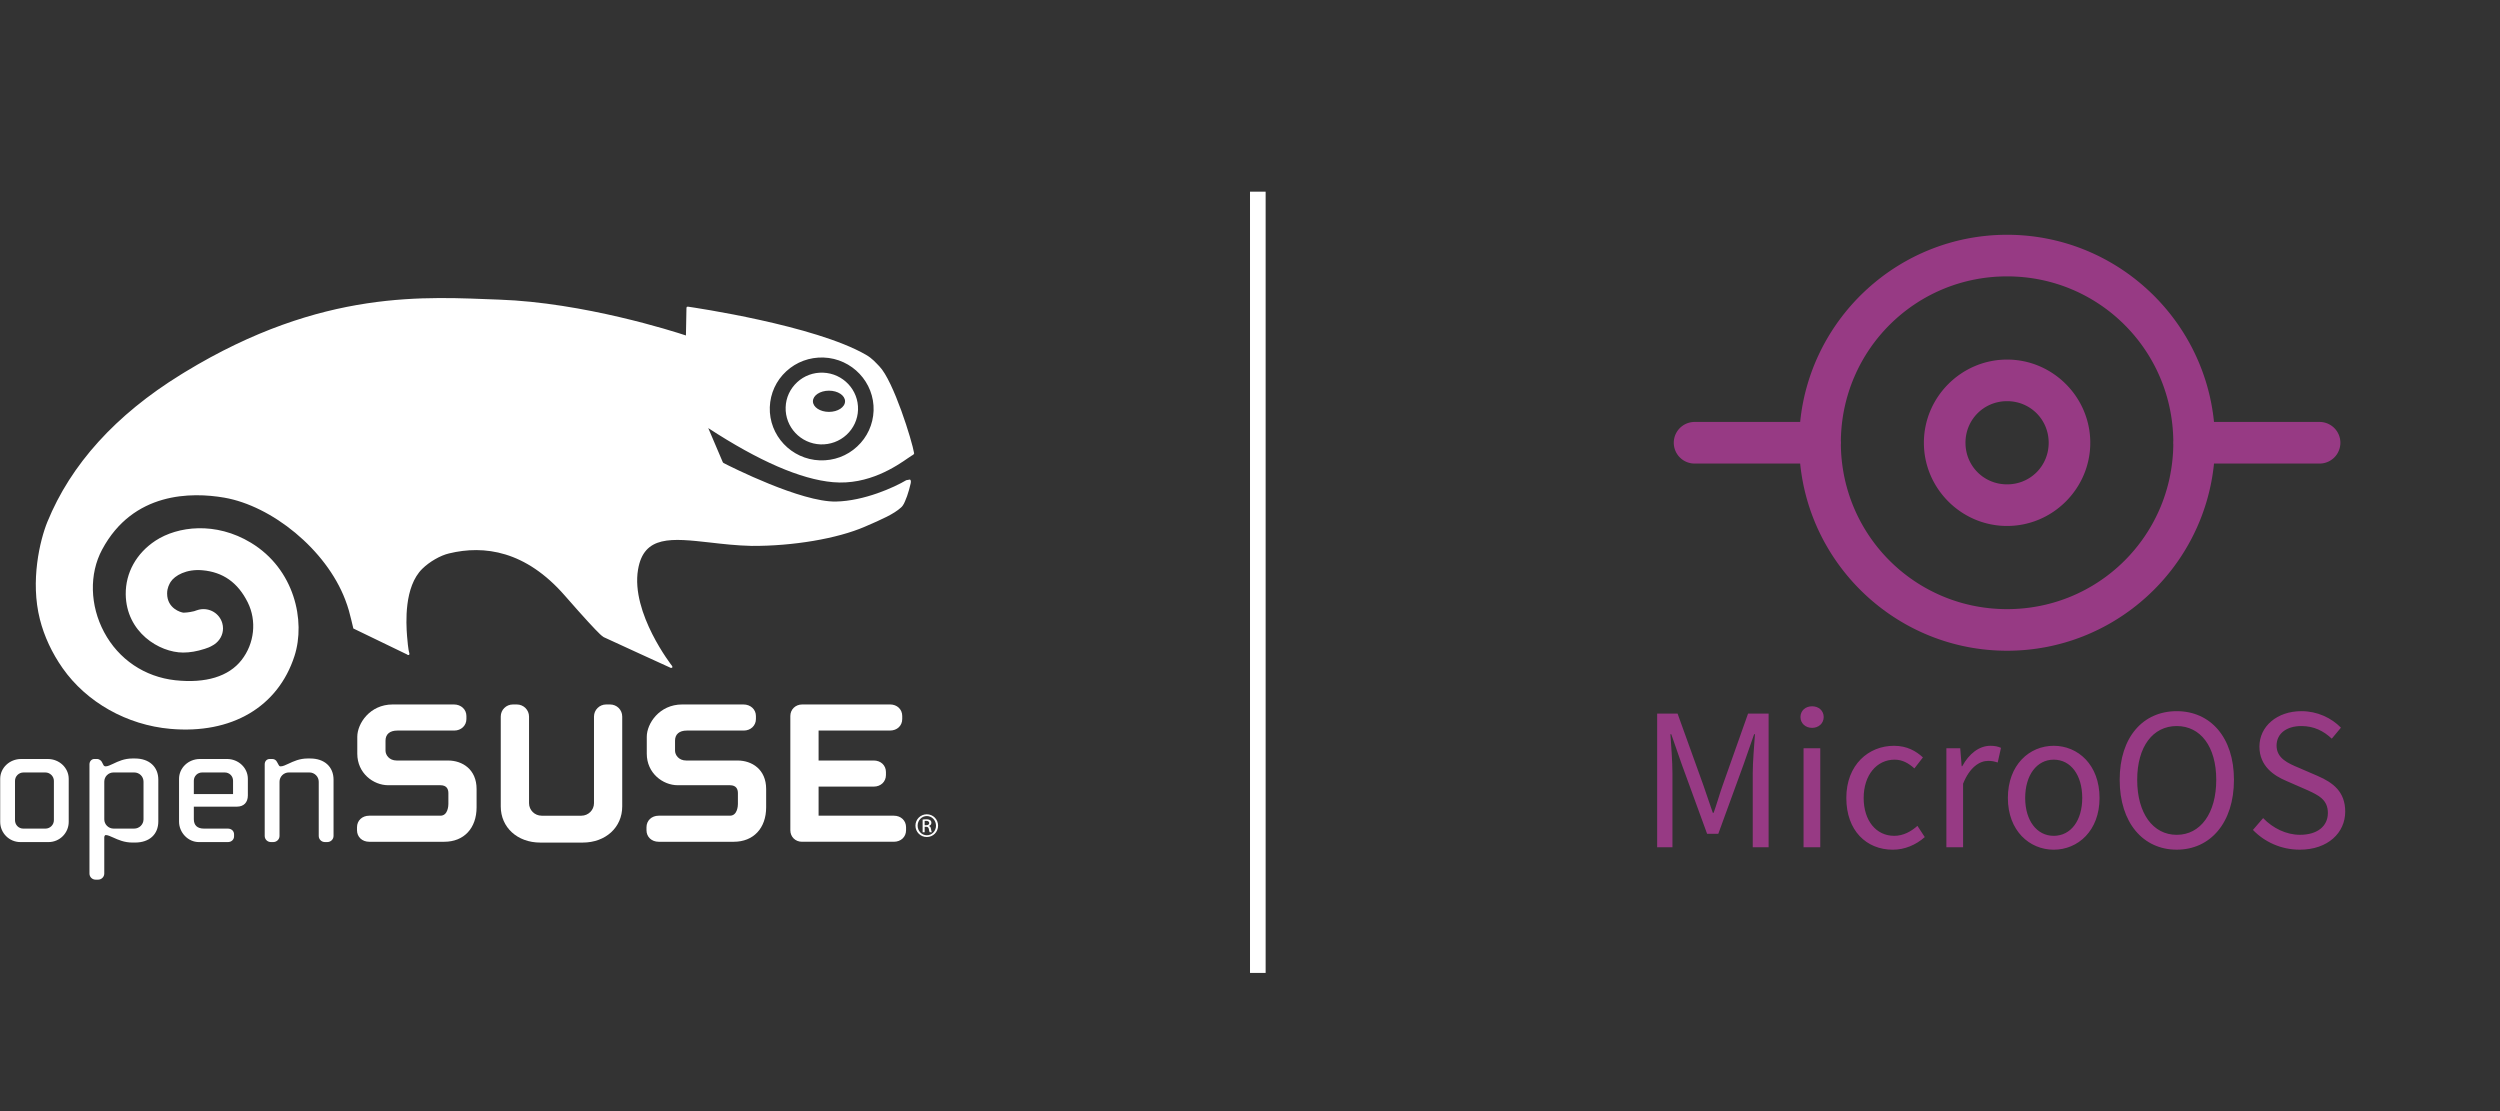 <svg version="1.1" width="180" height="80" viewBox="0 0 180 80" xmlns="http://www.w3.org/2000/svg">
 <rect x="0" y="0" width="180" height="80" fill="#333333" stroke="none"/>
 <g transform="matrix(.211 0 0 .209 -.107 21.1)" fill="#fff">
  <path id="a" d="m281.36 27.426c-3.311-0.119-6.451 1.051-8.85 3.301s-3.815 5.298-3.915 8.599c-0.23 6.821 5.111 12.559 11.916 12.81 3.309 0.1 6.465-1.07 8.878-3.32 2.41-2.261 3.795-5.311 3.901-8.599 0.23-6.819-5.109-12.549-11.93-12.791zm2.02 13.512c-3.031 0-5.479-1.64-5.479-3.65 0-2.029 2.448-3.66 5.479-3.66 3.031 0 5.486 1.631 5.486 3.66-2e-3 2.01-2.457 3.65-5.486 3.65zm27.153 15.799c0.805-0.531 1.396-0.972 1.645-1.07l0.268-0.419c-0.68-4.279-7.059-25.029-11.884-30.019-1.329-1.359-2.394-2.699-4.55-3.96-17.454-10.171-58.863-16.309-60.803-16.59l-0.33 0.091-0.125 0.3s-0.16 8.58-0.184 9.539c-4.229-1.421-34.972-11.351-63.791-12.351-24.44-0.859-60.033-4.02-107.2 24.98l-1.394 0.868c-22.19 13.841-37.51 30.91-45.518 50.739-2.511 6.24-5.889 20.32-2.541 33.569 1.442 5.791 4.13 11.611 7.756 16.819 8.194 11.77 21.944 19.58 36.749 20.899 20.904 1.87 36.733-7.519 42.363-25.099 3.871-12.13 0-29.928-14.839-39.008-12.07-7.391-25.049-5.711-32.578-0.73-6.531 4.33-10.23 11.06-10.165 18.451 0.151 13.11 11.444 20.078 19.564 20.099 2.359 0 4.728-0.41 7.399-1.28 0.951-0.289 1.845-0.649 2.831-1.259l0.309-0.181 0.195-0.13-0.065 0.039c1.85-1.261 2.964-3.311 2.964-5.511 0-0.6-0.084-1.208-0.256-1.821-0.959-3.32-4.239-5.328-7.638-4.709l-0.46 0.109-0.621 0.189-0.901 0.31c-1.87 0.46-3.269 0.5-3.569 0.51-0.951-0.061-5.625-1.461-5.625-6.58v-0.07c0-1.88 0.754-3.199 1.17-3.92 1.454-2.28 5.435-4.518 10.814-4.05 7.059 0.61 12.149 4.23 15.52 11.06 3.129 6.349 2.31 14.159-2.11 19.88-4.39 5.668-12.205 8.078-22.598 6.959-10.481-1.159-19.34-7.191-24.303-16.579-4.856-9.178-5.121-20.059-0.686-28.418 10.609-20.029 30.649-19.82 41.637-17.921 16.26 2.82 34.758 17.819 41.319 35.139 1.059 2.761 1.599 4.949 2.071 6.95l0.709 2.99 18.37 8.969 0.24 0.181 0.445-0.04 0.081-0.53c-0.114-0.41-0.381-0.789-0.805-5.93-0.349-4.562-1.059-17.051 5.228-23.24 2.441-2.419 6.161-4.578 9.099-5.269 12.04-2.941 26.159-0.912 39.507 14.539 6.91 7.98 10.279 11.619 11.97 13.249l0.589 0.531 0.695 0.519c0.554 0.302 22.954 10.621 22.954 10.621l0.461-0.11 9e-3 -0.479c-0.149-0.17-14.199-18.328-11.698-33.279 1.97-11.909 11.447-10.83 24.558-9.35 4.279 0.5 9.152 1.059 14.196 1.172 14.083 0.089 29.254-2.511 38.604-6.601 6.049-2.629 9.909-4.379 12.328-6.579 0.87-0.721 1.321-1.891 1.791-3.15l0.33-0.831c0.391-1.021 0.966-3.171 1.219-4.35 0.102-0.519 0.161-1.068-0.209-1.359l-1.294 0.24c-4.106 2.471-14.369 7.151-23.965 7.35-11.914 0.24-35.898-11.981-38.399-13.28l-0.24-0.279c-0.589-1.44-4.19-9.95-4.96-11.749 17.27 11.379 31.594 17.668 42.559 18.638 12.207 1.087 21.722-5.574 25.785-8.422zm-47.347-17.439c0.175-4.73 2.155-9.12 5.614-12.34 3.46-3.231 7.975-4.9 12.708-4.749 9.76 0.349 17.43 8.589 17.095 18.338-0.184 4.73-2.164 9.12-5.614 12.33-3.46 3.25-7.964 4.92-12.719 4.76-9.75-0.36-17.411-8.58-17.084-18.338z"/>
  <path d="m134.49 141.73c-7.784 0-12.065 6.58-12.065 11.13v5.84c0 6.7 5.474 10.851 10.549 10.851h17.819c2.245 0 2.715 1.47 2.715 2.71v3.769c0 0.4-0.081 4.02-2.715 4.02h-24.303c-2.415 0-4.16 1.68-4.16 3.979v1.042c0 2.291 1.745 3.96 4.16 3.96h25.624c6.698 0 11.019-4.66 11.019-11.879v-6.302c0-6.779-4.87-9.809-9.706-9.809h-17.533c-2.64 0-3.836-1.98-3.836-3.38v-3.48c0-2.191 1.464-3.46 4.025-3.46h19.408c2.38 0 4.171-1.71 4.171-3.971v-1.04c0-2.269-1.821-3.981-4.251-3.981z"/>
  <path d="m207.35 141.73c-2.301 0-4.155 1.87-4.155 4.171v29.838c0 2.39-1.95 4.311-4.311 4.311h-13.545c-2.369 0-4.309-1.921-4.309-4.311v-29.838c0-2.301-1.87-4.171-4.169-4.171h-1.31c-2.334 0-4.171 1.842-4.171 4.171v30.968c0 7.21 5.674 12.44 13.489 12.44h14.485c7.805 0 13.475-5.228 13.475-12.44v-30.968c0-2.329-1.829-4.171-4.16-4.171z"/>
  <path d="m233.28 141.73c-7.78 0-12.074 6.58-12.074 11.13v5.84c0 6.7 5.484 10.851 10.563 10.851h17.814c2.248 0 2.72 1.47 2.72 2.71v3.769c0 0.4-0.081 4.02-2.72 4.02h-24.314c-2.405 0-4.16 1.68-4.16 3.979v1.042c0 2.291 1.756 3.96 4.16 3.96h25.633c6.7 0 11.041-4.66 11.041-11.879v-6.302c0-6.779-4.885-9.809-9.72-9.809h-17.533c-2.647 0-3.839-1.98-3.839-3.38v-3.48c0-2.191 1.464-3.46 4.025-3.46h19.419c2.375 0 4.158-1.71 4.158-3.971v-1.04c0-2.269-1.819-3.981-4.26-3.981z"/>
  <path d="m274.25 141.73c-2.31 0-4.055 1.712-4.055 3.981v39.358c0 2.259 1.705 3.96 3.964 3.96h31.364c2.415 0 4.16-1.67 4.16-3.96v-1.042c0-2.299-1.745-3.979-4.16-3.979h-25.687v-10.02h18.822c2.41 0 4.16-1.691 4.16-3.981v-1.04c0-2.301-1.75-3.971-4.16-3.971h-18.822v-10.32h24.382c2.406 0 4.16-1.659 4.16-3.971v-1.04c0-2.301-1.754-3.981-4.16-3.981h-29.968z"/>
  <g transform="matrix(1.754,0,0,1.754,-853.95,-548.75)">
   <path d="m491.25 404.37c-2.241 0-4.065 1.744-4.065 3.894v8.461c0 2.184 1.765 3.963 3.929 3.963h5.473c2.164 0 3.929-1.779 3.929-3.963v-8.461c0-2.149-1.825-3.894-4.065-3.894zm-1.184 12.019v-7.726c0-0.906 0.744-1.647 1.654-1.647h4.264c0.89 0 1.648 0.758 1.648 1.647v7.726c0 0.912-0.738 1.653-1.648 1.653h-4.296c-0.912 0-1.622-0.725-1.622-1.653z"/>
   <path d="m512.91 404.27c-1.578 0-2.768 0.564-3.723 1.026-0.582 0.279-1.086 0.52-1.477 0.52-0.177 0-0.328-0.08-0.408-0.211l-0.364-0.696c-0.091-0.183-0.456-0.541-0.907-0.541h-0.541c-0.52 0-0.936 0.467-0.936 1.037v21.461c0 0.673 0.531 1.203 1.203 1.203h0.468c0.667 0 1.209-0.536 1.209-1.203v-7.121c0-0.211 0.137-0.439 0.276-0.439 0.391 0 0.895 0.229 1.477 0.496 0.955 0.439 2.145 0.98 3.723 0.98h0.505c2.794 0 4.532-1.597 4.532-4.162v-8.192c0-2.526-1.775-4.157-4.532-4.157h-0.505zm-5.475 11.952v-7.39c0-1.021 0.798-1.818 1.818-1.818h3.997c1.021 0 1.818 0.798 1.818 1.818v7.39c0 1.003-0.818 1.818-1.818 1.818h-3.997c-1.001 0-1.818-0.815-1.818-1.818z"/>
   <path d="m526.04 404.37c-2.241 0-4.06 1.744-4.06 3.894v8.398c0 2.178 1.768 4.025 3.854 4.025h5.647c0.698 0 1.203-0.484 1.203-1.141v-0.37c0-0.661-0.505-1.135-1.203-1.135h-4.639c-1.3 0-1.986-0.639-1.986-1.854v-2.457h8.369c1.346 0 2.142-0.821 2.142-2.212v-3.256c0-2.149-1.822-3.894-4.054-3.894h-5.273zm-1.183 4.265c0-0.907 0.713-1.619 1.621-1.619h4.396c0.906 0 1.613 0.712 1.613 1.619v2.622h-7.631c1e-3 -0.342 1e-3 -2.622 1e-3 -2.622z"/>
   <path d="m547 404.27c-1.573 0-2.76 0.564-3.718 1.021-0.596 0.28-1.105 0.525-1.521 0.525-0.183 0-0.257-0.023-0.399-0.269l-0.331-0.604c-0.19-0.382-0.513-0.575-0.949-0.575h-0.465c-0.562 0-0.972 0.438-0.972 1.037v14.077c0 0.667 0.527 1.203 1.206 1.203h0.465c0.667 0 1.211-0.542 1.211-1.203v-10.65c0-0.998 0.815-1.818 1.813-1.818h3.999c1.001 0 1.816 0.82 1.816 1.818v10.65c0 0.667 0.53 1.203 1.203 1.203h0.47c0.667 0 1.209-0.542 1.209-1.203v-11.055c0-2.526-1.776-4.157-4.535-4.157z"/>
   <path d="m667.46 415.23c1.218 0 2.188 0.99 2.188 2.229 0 1.257-0.971 2.237-2.198 2.237-1.218 0-2.208-0.98-2.208-2.237 0-1.238 0.99-2.229 2.208-2.229zm-0.01 0.346c-0.98 0-1.782 0.842-1.782 1.882 0 1.06 0.802 1.891 1.792 1.891 0.99 0.011 1.782-0.831 1.782-1.881s-0.792-1.892-1.782-1.892zm-0.416 3.179h-0.396v-2.485c0.208-0.03 0.406-0.06 0.703-0.06 0.377 0 0.624 0.079 0.772 0.188 0.149 0.108 0.229 0.276 0.229 0.515 0 0.326-0.218 0.524-0.485 0.604v0.021c0.218 0.039 0.366 0.237 0.416 0.604 0.06 0.387 0.118 0.535 0.158 0.614h-0.416c-0.06-0.079-0.119-0.307-0.168-0.634-0.06-0.316-0.218-0.436-0.535-0.436h-0.277v1.069zm0-1.377h0.287c0.327 0 0.604-0.118 0.604-0.426 0-0.218-0.158-0.436-0.604-0.436-0.129 0-0.218 0.01-0.287 0.021z"/>
  </g>
 </g>
 <path d="m90.563 13.8-2e-6 56.25" stroke="#fff" stroke-width="1.125px"/>
 <path d="m130.47 50.852c-0.469 0-0.836 0.308-0.836 0.777 0 0.455 0.367 0.777 0.836 0.777s0.836-0.323 0.836-0.777c0-0.469-0.367-0.777-0.836-0.777zm26.254 0.352c-2.42 0-4.107 1.861-4.107 4.941 0 3.095 1.687 5.031 4.107 5.031s4.121-1.937 4.121-5.031c0-3.065-1.701-4.941-4.121-4.941zm8.977 0c-1.745 0-3.022 1.084-3.022 2.551 0 1.408 1.042 2.097 1.951 2.478l1.379 0.602c0.909 0.411 1.598 0.719 1.598 1.701 0 0.939-0.746 1.57-2.008 1.57-0.997 0-1.965-0.484-2.654-1.203l-0.734 0.852c0.836 0.865 2.024 1.422 3.373 1.422 2.024 0 3.272-1.217 3.272-2.742 0-1.423-0.866-2.082-1.98-2.566l-1.363-0.588c-0.763-0.323-1.6-0.674-1.6-1.598 0-0.865 0.718-1.408 1.789-1.408 0.895 0 1.599 0.353 2.186 0.91l0.66-0.793c-0.689-0.704-1.702-1.188-2.846-1.188zm-46.385 0.176v9.621h1.1v-5.295c0-0.851-0.088-1.995-0.146-2.846h0.059l0.762 2.186 1.82 4.986h0.807l1.818-4.986 0.762-2.186h0.059c-0.059 0.851-0.16 1.995-0.16 2.846v5.295h1.143v-9.621h-1.48l-1.818 5.133c-0.235 0.66-0.425 1.35-0.66 2.01h-0.059c-0.235-0.66-0.455-1.35-0.689-2.01l-1.848-5.133h-1.467zm37.408 0.895c1.716 0 2.846 1.48 2.846 3.871 0 2.405-1.13 3.961-2.846 3.961s-2.846-1.556-2.846-3.961c0-2.391 1.13-3.871 2.846-3.871zm-20.355 1.422c-1.833 0-3.434 1.365-3.434 3.756 0 2.361 1.454 3.725 3.346 3.725 0.851 0 1.657-0.336 2.303-0.908l-0.529-0.809c-0.44 0.396-1.012 0.719-1.672 0.719-1.305 0-2.199-1.099-2.199-2.727 0-1.643 0.938-2.758 2.228-2.758 0.572 0 1.013 0.264 1.424 0.631l0.615-0.793c-0.499-0.455-1.143-0.836-2.082-0.836zm6.938 0c-0.807 0-1.539 0.572-2.023 1.467h-0.045l-0.102-1.291h-0.998v7.129h1.203v-4.576c0.484-1.203 1.203-1.643 1.805-1.643 0.293 0 0.453 0.044 0.688 0.117l0.236-1.057c-0.235-0.103-0.456-0.146-0.764-0.146zm4.561 0c-1.745 0-3.301 1.365-3.301 3.756 0 2.361 1.555 3.725 3.301 3.725 1.745 0 3.299-1.363 3.299-3.725 0-2.391-1.554-3.756-3.299-3.756zm-18.012 0.176v7.129h1.203v-7.129zm18.012 0.822c1.232 0 2.053 1.115 2.053 2.758 0 1.628-0.821 2.727-2.053 2.727-1.217 0-2.055-1.099-2.055-2.727 0-1.643 0.837-2.758 2.055-2.758z" fill="#973a84"/>
 <path d="m144.51 16.904c-7.747 0-14.143 5.925-14.898 13.477h-7.563a1.498 1.498 0 1 0 0 2.995h7.563c0.755 7.552 7.152 13.477 14.898 13.477 7.747 0 14.143-5.925 14.898-13.477h7.563a1.498 1.498 0 1 0 0-2.995h-7.563c-0.755-7.552-7.152-13.477-14.898-13.477zm0 2.995c6.584 0 11.888 5.269 11.968 11.833a1.498 1.498 0 0 0 0 0.287c-0.077 6.567-5.382 11.839-11.968 11.839-6.584 0-11.888-5.269-11.968-11.833a1.498 1.498 0 0 0 0-0.287c0.077-6.567 5.382-11.839 11.968-11.839zm0 5.99c-3.29 0-5.99 2.699-5.99 5.99 0 3.29 2.699 5.99 5.99 5.99 3.29 0 5.99-2.699 5.99-5.99 0-3.29-2.699-5.99-5.99-5.99zm0 2.995c1.672 0 2.995 1.323 2.995 2.995 0 1.672-1.323 2.995-2.995 2.995s-2.995-1.323-2.995-2.995c0-1.672 1.323-2.995 2.995-2.995z" fill="#973a84"/>
</svg>

